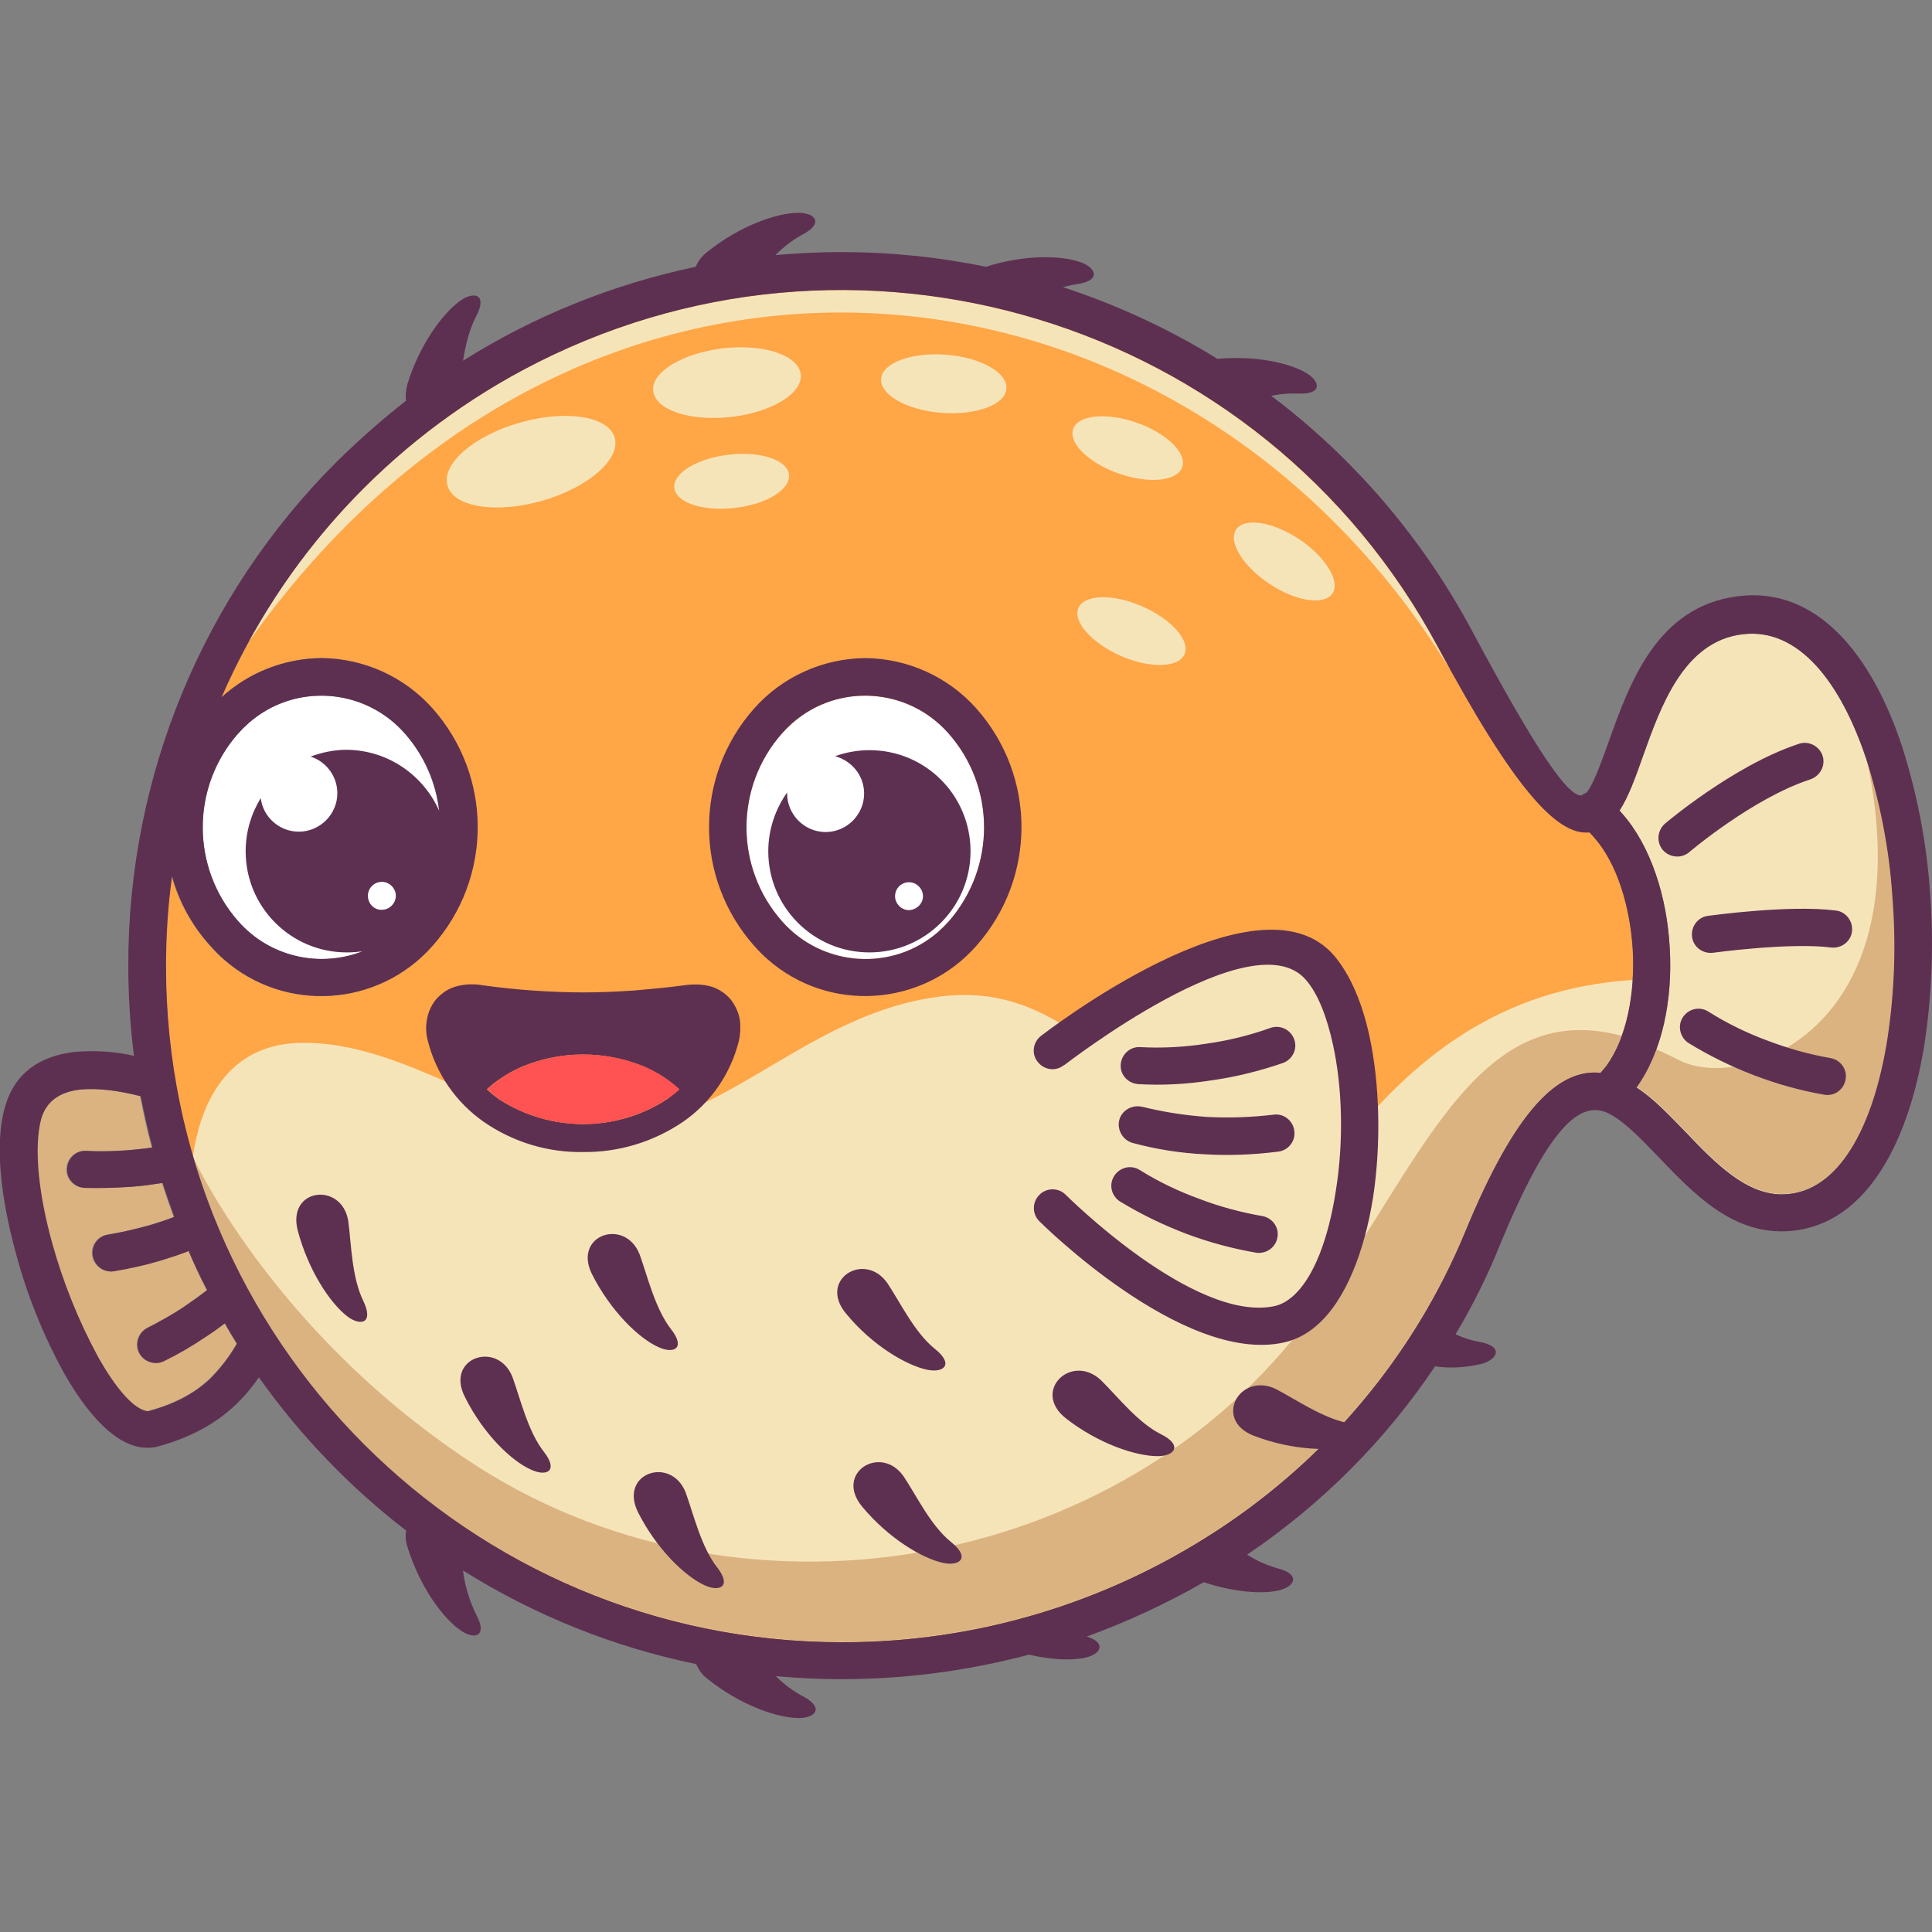 <?xml version="1.0" encoding="utf-8"?>
<!-- Generator: Adobe Illustrator 28.2.0, SVG Export Plug-In . SVG Version: 6.00 Build 0)  -->
<svg version="1.1" id="Layer_1" xmlns="http://www.w3.org/2000/svg" xmlns:xlink="http://www.w3.org/1999/xlink" x="0px" y="0px"
	 viewBox="0 0 512 512" style="enable-background:new 0 0 512 512;" xml:space="preserve">
<rect x="0" y="0" width="512" height="512" fill="#808080" stroke="none"/>
<style type="text/css">
	.st0{fill:#FFA647;}
	.st1{fill:#F6E4B9;}
	.st2{fill:#DBB380;}
	.st3{fill:#FFFFFF;}
	.st4{fill:#5D3051;}
	.st5{fill:#FF5252;}
</style>
<path class="st0" d="M85.1,174.4c11.2,0.1,21.9,4.9,29.4,13.3c16,18,16,45,0,63c-14.3,16.2-39.1,17.8-55.3,3.5
	c-1.3-1.1-2.4-2.3-3.5-3.5c-4.8-5.3-8.3-11.6-10.2-18.5c-1.1,7.9-1.6,15.9-1.6,23.9c0,98.9,80.2,179.1,179.1,179.1
	c35.4,0.1,70-10.3,99.6-29.7c29.2-19.1,52.1-46.5,65.5-78.8c13.8-33.6,25.2-43.5,36-42.4c0.5-0.6,1-1.2,1.5-1.8
	c5.5-7.5,7.7-19.2,7.1-30.8c-0.7-11.6-4.2-23-10.2-29.8c-0.4-0.5-0.9-1-1.3-1.4c-8.5,0.9-19.9-11.4-40.1-49.1
	C334.3,84.2,225.7,51.4,138.5,98.1c-35.6,19.1-63.7,49.6-79.8,86.7C65.9,178.2,75.3,174.5,85.1,174.4L85.1,174.4z"/>
<path class="st1" d="M384.1,177.2c-1-1.8-2-3.7-3.1-5.7C334.3,84.3,225.7,51.4,138.4,98.2c-30.7,16.5-56,41.6-72.7,72.2
	C154.9,44,313.3,61.6,384.1,177.2L384.1,177.2z M51.1,306.5c22.4,76.2,92.4,128.6,171.9,128.6c35.4,0.1,70-10.3,99.6-29.7
	c29.2-19.1,52.1-46.5,65.5-78.8c13.8-33.6,25.2-43.5,36-42.4c0.5-0.6,1-1.2,1.5-1.8c4.2-5.7,6.5-13.9,7.1-22.7
	c-35.3,2.2-57.1,20.9-73,39.6c4.2-20.4-5.2-45.3-20.2-46.8c-28.7-3.1-42.6,11.1-54.1,21.5c-10.4-7-21.2-11.8-36.3-9.9
	c-34.2,4.3-55.7,32.4-85,34.9s-55.3-23.8-85.5-22.6C58.6,277.4,52.8,294.8,51.1,306.5L51.1,306.5z M429.2,214.8l0.6,0.7
	c7.6,8.5,12,22.1,12.7,35.8c0.8,13.7-2,27.5-8.8,36.9c4.5,2.9,8.6,7.3,13,11.8c7.7,8.1,16.2,16.9,26.1,16.5
	c14.7-0.5,23.8-18.3,27.4-41.3c1.9-12.4,2.3-25,1.3-37.6c-0.8-12.4-3.2-24.6-6.9-36.4c-6.8-20.4-18-35-32.9-33.1
	c-15.5,1.9-21.6,19.1-26.3,32.3C433.4,206,431.6,211.1,429.2,214.8L429.2,214.8z M137.8,112c12.2-3.5,23.5-1.7,25.1,4
	c1.6,5.7-7,13.2-19.2,16.7s-23.5,1.7-25.1-4C116.9,123,125.5,115.5,137.8,112z M191.6,92.3c10.8-1.2,20,1.8,20.6,6.9
	c0.6,5-7.7,10.1-18.5,11.3c-10.8,1.2-20-1.8-20.6-6.9C172.5,98.7,180.8,93.6,191.6,92.3z M193.1,120.5c8.4-1,15.6,1.4,16,5.3
	c0.4,3.9-6,7.9-14.4,8.8c-8.4,1-15.6-1.4-16-5.3C178.3,125.4,184.7,121.5,193.1,120.5z M250.7,94c9.2,0.7,16.4,4.8,16,9
	c-0.3,4.3-8,7.1-17.2,6.4s-16.3-4.8-16-9S241.5,93.3,250.7,94z M301.2,112c8,2.8,13.4,8.1,12.1,11.8c-1.3,3.7-8.8,4.5-16.8,1.7
	s-13.4-8.1-12.1-11.8C285.6,110,293.2,109.2,301.2,112L301.2,112z M344.3,142.9c7,4.7,11,11.2,8.8,14.4c-2.2,3.2-9.7,2.1-16.7-2.6
	c-7.1-4.7-11-11.2-8.8-14.4S337.2,138.2,344.3,142.9z M302.7,160.7c7.8,3.4,12.8,9.1,11.2,12.7c-1.6,3.6-9.2,3.8-16.9,0.4
	s-12.8-9.1-11.2-12.7C287.4,157.5,295,157.3,302.7,160.7z"/>
<path class="st2" d="M51.1,306.5c22.4,76.2,92.4,128.6,171.9,128.6c35.4,0.1,70-10.3,99.6-29.7c29.2-19.1,52.1-46.5,65.5-78.8
	c13.8-33.6,25.2-43.5,36-42.4c0.5-0.6,1-1.2,1.5-1.8c1.7-2.4,3.1-5.1,4.1-7.9c-39-10.5-53.5,35.2-82.1,74
	c-51,69.4-153.3,85.8-224,38.2C71.8,352.1,51.1,306.5,51.1,306.5L51.1,306.5z"/>
<path class="st2" d="M439,278.1c-1.3,3.6-3,6.9-5.2,10c4.5,2.9,8.6,7.3,13,11.8c7.7,8.1,16.2,16.9,26.1,16.5
	c14.7-0.5,23.8-18.3,27.4-41.3c1.9-12.4,2.3-25,1.3-37.6c-0.8-12.4-3.2-24.6-6.9-36.4c15.3,72.2-33.4,88.7-50,79.7
	C442.7,279.8,440.8,278.9,439,278.1L439,278.1z M49.7,331.6c-2.3,0.9-4.8,1.7-7.4,2.5c-4,1.2-8.1,2.1-12.3,2.8
	c-2.7,0.4-5.2-1.5-5.6-4.2c-0.4-2.6,1.4-5.1,4-5.5c3.7-0.6,7.4-1.5,11.1-2.5c2.3-0.7,4.5-1.4,6.5-2.2c-1.1-3-2.1-5.9-3.1-9
	c-2.6,0.4-5.3,0.8-8.1,1c-4.2,0.3-8.3,0.4-12.5,0.3c-2.7-0.1-4.9-2.4-4.7-5.1c0.1-2.7,2.4-4.9,5.1-4.7c3.8,0.2,7.6,0.1,11.3-0.2
	c2.2-0.2,4.3-0.4,6.2-0.7c-1.2-4.5-2.2-9-3.1-13.6c-5.5-1.4-11.4-2.3-16.4-1.7c-4.7,0.6-8.6,2.8-10,7.8c-2,7.7-0.6,20.1,2.9,32.7
	c2.9,10.5,7,20.7,12.2,30.3c4.4,7.8,8.9,13.3,12.6,14.3h0.1c0.3,0.1,0.6,0.1,0.9,0c7.3-2,12.2-4.9,15.9-8.3c2.9-2.8,5.4-6,7.4-9.5
	c-1.1-1.8-2.2-3.6-3.2-5.4c-1.7,1.3-3.5,2.6-5.4,3.8c-3.4,2.3-7,4.4-10.7,6.2c-2.4,1.2-5.4,0.2-6.6-2.2c-1.2-2.4-0.2-5.4,2.2-6.6
	c3.3-1.7,6.6-3.5,9.7-5.6c2.2-1.5,4.3-3,6.1-4.4c-1.8-3.4-3.4-6.9-4.9-10.4L49.7,331.6z"/>
<path class="st3" d="M107.3,194.4c-10.7-12.2-29.3-13.5-41.5-2.7c-1,0.9-1.9,1.8-2.7,2.7c-12.5,14.2-12.5,35.5,0,49.7
	c10.7,12.2,29.3,13.5,41.5,2.8c1-0.9,1.9-1.8,2.8-2.8C119.7,229.8,119.7,208.6,107.3,194.4z M251.4,194.4
	c-10.7-12.2-29.3-13.5-41.5-2.7c-1,0.9-1.9,1.8-2.7,2.7c-12.5,14.2-12.5,35.5,0,49.7c10.7,12.2,29.3,13.5,41.5,2.8
	c1-0.9,1.9-1.8,2.8-2.8C263.9,229.8,263.9,208.6,251.4,194.4z"/>
<path class="st4" d="M447.7,225.8c-2.1,1.8-5.2,1.5-7-0.5c-1.8-2.1-1.5-5.2,0.5-7l0,0c0,0,18.1-15.4,35.3-21.1
	c2.5-1,5.4,0.3,6.4,2.8c1,2.5-0.3,5.4-2.8,6.4c-0.2,0.1-0.3,0.1-0.5,0.2C464.4,211.6,447.7,225.8,447.7,225.8L447.7,225.8z
	 M447.3,276.3c-2.2-1.6-2.8-4.7-1.2-6.9c1.5-2.1,4.3-2.7,6.5-1.4c4.9,3.1,10.2,5.7,15.6,7.7c5.5,2.1,11.1,3.7,16.9,4.7
	c2.7,0.5,4.5,3,4,5.7c-0.5,2.7-3,4.5-5.7,4l0,0c-6.4-1.1-12.7-2.9-18.7-5.2C458.7,282.6,452.8,279.7,447.3,276.3L447.3,276.3z
	 M453.9,252.5c-2.7,0.3-5.2-1.6-5.5-4.3c-0.3-2.7,1.6-5.2,4.3-5.5l0,0c0.1,0,21.4-3,33.8-1.4c2.7,0.3,4.6,2.8,4.3,5.5
	c-0.3,2.7-2.8,4.6-5.5,4.3l0,0C474.2,249.7,453.9,252.5,453.9,252.5L453.9,252.5z M78.9,326.1c-2.9-11.3,11.7-13,13.4-2.5
	c0.8,6.1,0.9,14.9,4,21.2c2.8,5.9-0.7,6.7-4.2,4.1C87.4,345.3,81.7,336.6,78.9,326.1L78.9,326.1z M301.6,287.3
	c-2.7-0.2-4.8-2.5-4.6-5.2c0.2-2.7,2.5-4.8,5.2-4.6c5.8,0.3,11.7,0,17.4-0.9c5.8-0.8,11.5-2.2,17.1-4.2c2.6-0.9,5.4,0.5,6.3,3.1
	c0.9,2.5-0.5,5.3-3,6.2c-6.1,2.1-12.5,3.7-18.9,4.6C314.7,287.3,308.2,287.7,301.6,287.3L301.6,287.3z M296.8,318.4
	c-2.3-1.5-3-4.5-1.5-6.8c1.5-2.3,4.5-3,6.8-1.5l0,0c5,3.1,10.2,5.6,15.7,7.6c5.5,2.1,11.1,3.6,16.9,4.6c2.7,0.6,4.4,3.2,3.8,5.8
	c-0.5,2.5-2.9,4.2-5.5,3.9c-6.4-1.1-12.7-2.8-18.8-5.1C308.2,324.6,302.4,321.8,296.8,318.4L296.8,318.4z M300.2,302.9
	c-2.6-0.7-4.2-3.4-3.6-6s3.4-4.2,6-3.6c0,0,0.1,0,0.1,0c5.6,1.4,11.4,2.3,17.2,2.7c5.9,0.3,11.7,0.1,17.6-0.6
	c2.7-0.4,5.2,1.6,5.5,4.3c0.4,2.7-1.6,5.2-4.3,5.5c-6.4,0.8-12.9,1.1-19.4,0.7C312.9,305.6,306.5,304.6,300.2,302.9L300.2,302.9z
	 M156.9,337.7c-5.2-10.4,8.7-15.1,12.6-5.3c2.1,5.8,4.1,14.4,8.3,19.8c4,5.1,0.8,6.7-3.3,4.8C169.3,354.7,161.8,347.4,156.9,337.7z
	 M282.5,375.9c-9.2-7.2,1.4-17.4,9.2-10.2c4.4,4.3,9.8,11.3,16,14.4c5.8,2.9,3.6,5.8-0.9,5.8C301,385.9,291.1,382.6,282.5,375.9
	L282.5,375.9z M169.1,400.8c-5.2-10.4,8.7-15.1,12.6-5.3c2.1,5.8,4.1,14.4,8.3,19.8c4,5.1,0.8,6.7-3.3,4.8
	C181.5,417.7,174,410.5,169.1,400.8L169.1,400.8z M123.2,370.2c-5.3-10.4,8.7-15.1,12.6-5.3c2.1,5.8,4.1,14.4,8.3,19.8
	c4,5.1,0.8,6.7-3.3,4.8C135.5,387.2,128,379.9,123.2,370.2z M228.5,399.3c-7.5-9,5-16.7,11-8c3.4,5.1,7.2,13.1,12.6,17.4
	c5.1,4.1,2.3,6.4-2.1,5.5C244.4,413,235.5,407.7,228.5,399.3z M224.2,348.1c-7.5-9,5-16.7,11-8c3.4,5.1,7.2,13.1,12.6,17.4
	c5.1,4.1,2.3,6.4-2.1,5.5C240.1,361.8,231.1,356.5,224.2,348.1z M332.3,380.5c-10.9-4.2-3.8-17,5.8-12.4c5.4,2.8,12.7,7.9,19.5,9.1
	c6.4,1.1,5.1,4.5,0.8,5.8C352.9,384.7,342.5,384.4,332.3,380.5z M85.1,174.4C85.1,174.4,85.1,174.4,85.1,174.4
	C85.1,174.4,85.1,174.4,85.1,174.4L85.1,174.4z M510,276.7c-4.4,27.5-16.4,48.9-36.9,49.6c-14.3,0.5-24.3-10-33.5-19.6
	c-5-5.2-9.7-10.1-13.9-11.9c-7.1-2.9-15.3,3.7-28.4,35.6c-3.3,8.2-7.3,16.1-11.8,23.6l0.2-0.4c2,0.9,4.1,1.6,6.3,2
	c6.4,1.1,5.1,4.5,0.8,5.8c-4.1,1-8.4,1.3-12.5,0.7c-13.2,19.7-30.1,36.6-49.8,49.9c2.5,1.6,5.2,2.8,8,3.6c6.3,1.6,4.7,4.9,0.3,5.9
	c-4.4,1-12,0.4-19.8-2.2c-9.9,5.7-20.3,10.5-31,14.4c5.4,1.7,3.7,4.7-0.4,5.6c-3.5,0.8-8.9,0.6-14.9-0.8
	c-16.2,4.3-32.9,6.5-49.7,6.5c-5.9,0-11.7-0.3-17.4-0.8c2.1,2.1,4.5,3.9,7.1,5.3c5.8,3,3.5,5.8-1,5.8c-5.8,0-15.6-3.5-24.1-10.3
	c-1.4-1-2.4-2.4-3.1-4c-21.9-4.5-42.8-12.9-61.8-24.8c0.5,4.1,1.7,8,3.5,11.7c3.1,5.7-0.4,6.8-4.1,4.2c-4.8-3.3-10.9-11.7-14.1-22.1
	c-0.5-1.4-0.6-3-0.4-4.4c-14.9-11.5-28.1-25.2-39-40.6c-1.9,2.8-4.1,5.4-6.6,7.7c-4.8,4.4-11,8.1-20,10.6c-1.9,0.5-4,0.5-5.9,0
	l-0.3-0.1c-6.4-1.7-12.9-9-18.6-18.9c-5.7-10.3-10.1-21.2-13.1-32.6c-3.9-14.3-5.5-28.5-2.9-37.9c2.6-9.8,9.7-13.9,18.3-15
	c5.3-0.5,10.7-0.2,16,1c-1-7.9-1.5-15.9-1.5-23.9c-0.1-50.1,19.8-98.2,55.3-133.6c5.8-5.7,11.9-11.1,18.3-16.1c-0.2-1.5,0-3,0.4-4.5
	c3.2-10.4,9.4-18.8,14.1-22.1c3.7-2.5,7.1-1.5,4.1,4.2c-1.8,3.4-2.8,7.6-3.5,11.8c18.9-11.9,39.8-20.3,61.7-24.9
	c0.6-1.6,1.7-2.9,3.1-4c8.5-6.8,18.3-10.3,24.1-10.3c4.5,0,6.8,2.8,1,5.8c-2.6,1.4-5,3.3-7.1,5.4c5.8-0.5,11.6-0.8,17.4-0.8l0,0
	c12.9,0,25.8,1.3,38.4,3.9c9.9-3.2,19.8-3.1,25.1-1.2c4.2,1.5,5.4,4.9-1,5.8c-1.3,0.2-2.5,0.5-3.7,0.8c13.4,4.4,26.2,10.2,38.3,17.4
	c0.9,0.5,1.7,1,2.6,1.6c9.9-0.9,18.9,1,23.5,3.7c3.9,2.3,4.4,5.8-2.1,5.5c-2.4-0.1-4.8,0.1-7.1,0.6c21.9,16.5,39.9,37.6,52.9,61.7
	c18,33.7,25.8,44.4,29.3,44.2c0.4-0.3,0.9-0.6,1.3-0.7c1.7-1.9,3.6-7.1,5.8-13.2c5.6-15.7,12.8-36.2,34.4-38.9
	c20.6-2.6,35.3,15,43.5,39.9c4,12.6,6.5,25.6,7.4,38.8C512.5,250.1,512,263.5,510,276.7z M101.2,241.1c2,0,3.7-1.7,3.7-3.7
	c0-2-1.7-3.7-3.7-3.7c-2,0-3.7,1.6-3.7,3.7c0,0,0,0,0,0C97.5,239.5,99.2,241.2,101.2,241.1z M116.4,214.9
	c-0.8-7.4-3.9-14.6-9.1-20.5c-10.7-12.2-29.3-13.5-41.5-2.7c-1,0.9-1.9,1.8-2.7,2.7c-12.5,14.2-12.5,35.5,0,49.7
	c8.4,9.6,21.7,12.4,33,8c-1.4,0.2-2.7,0.3-4.2,0.3c-14.8,0-26.8-12-26.8-26.8c0-5.2,1.5-10,4-14.1c0.6,5,4.9,8.9,10.1,8.9
	c5.6,0,10.2-4.6,10.2-10.2c0-4.5-3-8.4-7.1-9.7c3-1.1,6.2-1.8,9.6-1.8C102.8,198.8,112.2,205.4,116.4,214.9z M62.8,356.1
	c-1.1-1.8-2.2-3.6-3.2-5.4c-1.7,1.3-3.5,2.6-5.4,3.8c-3.4,2.3-7,4.4-10.7,6.2c-2.4,1.2-5.4,0.2-6.6-2.2c-1.2-2.4-0.2-5.4,2.2-6.6
	c3.3-1.7,6.6-3.5,9.7-5.6c2.2-1.5,4.3-3,6.1-4.4c-1.8-3.4-3.4-6.9-4.9-10.4l-0.1,0.1c-2.3,0.9-4.8,1.7-7.4,2.5
	c-4,1.2-8.1,2.1-12.3,2.8c-2.7,0.4-5.2-1.5-5.6-4.2c-0.4-2.6,1.4-5.1,4-5.5c3.7-0.6,7.4-1.5,11.1-2.5c2.3-0.7,4.5-1.4,6.5-2.2
	c-1.1-3-2.1-5.9-3.1-9c-2.6,0.4-5.3,0.8-8.1,1c-4.2,0.3-8.3,0.4-12.5,0.3c-2.7-0.1-4.9-2.4-4.7-5.1c0.1-2.7,2.4-4.9,5.1-4.7
	c3.8,0.2,7.6,0.1,11.3-0.2c2.2-0.2,4.3-0.4,6.2-0.7c-1.2-4.5-2.2-9-3.1-13.6c-5.5-1.4-11.4-2.3-16.4-1.7c-4.7,0.6-8.6,2.8-10,7.8
	c-2,7.7-0.6,20.1,2.9,32.7c2.9,10.5,7,20.7,12.2,30.3c4.4,7.8,8.9,13.3,12.6,14.3h0.1c0.3,0.1,0.6,0.1,0.9,0
	c7.3-2,12.2-4.9,15.9-8.3C58.3,362.8,60.8,359.6,62.8,356.1z M432.7,251.8c-0.7-11.6-4.2-23-10.2-29.8c-0.4-0.5-0.9-1-1.3-1.4
	c-8.5,0.9-19.9-11.4-40.1-49.1C334.3,84.2,225.7,51.4,138.5,98.1c-35.6,19.1-63.7,49.6-79.8,86.7c7.2-6.6,16.7-10.3,26.5-10.4
	c11.2,0.1,21.9,4.9,29.4,13.3c16,18,16,45,0,63c-14.3,16.2-39.1,17.8-55.3,3.5c-1.3-1.1-2.4-2.3-3.5-3.5
	c-4.8-5.3-8.3-11.6-10.2-18.5c-1.1,7.9-1.6,15.9-1.6,23.9c0,98.9,80.2,179.1,179.1,179.1c35.4,0.1,70-10.3,99.6-29.7
	c29.2-19.1,52.1-46.5,65.5-78.8c13.8-33.6,25.2-43.5,36-42.4c0.5-0.6,1-1.2,1.5-1.8C431.1,275,433.3,263.4,432.7,251.8z
	 M501.5,237.6c-0.8-12.4-3.2-24.6-6.9-36.4c-6.8-20.4-18-35-32.9-33.1c-15.5,1.9-21.6,19.1-26.3,32.3c-2,5.7-3.8,10.7-6.2,14.4v0
	l0.6,0.7c7.6,8.5,12,22.1,12.7,35.8c0.8,13.7-2,27.5-8.8,36.9c4.5,2.9,8.6,7.3,13,11.8c7.7,8.1,16.2,16.9,26.1,16.5
	c14.7-0.5,23.8-18.3,27.4-41.3C502.1,262.7,502.5,250.1,501.5,237.6z M258.7,187.7c16,18,16,45,0,63c-14.3,16.2-39.1,17.8-55.3,3.5
	c-1.3-1.1-2.4-2.3-3.5-3.5c-16-18-16-45,0-63c7.5-8.4,18.2-13.2,29.4-13.3C240.5,174.5,251.2,179.3,258.7,187.7z M251.4,194.4
	c-10.7-12.2-29.3-13.5-41.5-2.7c-1,0.9-1.9,1.8-2.7,2.7c-12.5,14.2-12.5,35.5,0,49.7c10.7,12.2,29.3,13.5,41.5,2.8
	c1-0.9,1.9-1.8,2.8-2.8C263.9,229.8,263.9,208.6,251.4,194.4z M353.6,253.3c-20.2-23.7-77.5,21.1-77.7,21.2
	c-2.2,1.7-2.6,4.8-0.9,6.9c1.7,2.2,4.8,2.6,6.9,0.9l0.1,0c0.2-0.1,50.1-39,64.1-22.6c3.2,3.7,5.5,9.7,7.1,16.9
	c2.6,11.7,2.9,26.1,0.8,39c-1.9,12.4-5.8,23.2-11.6,28.1c-1.3,1.1-2.8,2-4.5,2.4c-21.3,4.7-55.4-29.4-55.5-29.5
	c-1.9-1.9-5.1-1.9-7,0.1c-1.9,1.9-1.9,5.1,0.1,7c0.1,0.1,37.9,37.9,64.6,32.1c3.3-0.7,6.3-2.3,8.8-4.5c7.7-6.6,12.7-19.6,15-34.1
	c2.1-14,1.8-29.8-1-42.7C361,265.8,357.9,258.4,353.6,253.3z M196.1,270.5c0.2,1.8,0.1,3.7-0.3,5.4c-2.2,8.7-7.4,16.3-14.8,21.4
	c-7.8,5.3-17,8.1-26.4,8l0.1,0c-9.4,0.2-18.7-2.6-26.5-8c-7.3-5.1-12.6-12.7-14.8-21.4c-0.5-1.8-0.6-3.6-0.3-5.4
	c0.3-2.1,1.1-4,2.5-5.7c1.5-1.7,3.5-3,5.7-3.5c2.1-0.5,4.4-0.6,6.5-0.2c4.5,0.6,8.9,1.1,13.4,1.4c4.5,0.3,8.9,0.5,13.4,0.5
	c4.4,0,8.8-0.2,13.4-0.5c4.6-0.4,9-0.8,13.4-1.4c2.2-0.3,4.4-0.3,6.5,0.2c2.2,0.5,4.2,1.8,5.7,3.5
	C194.9,266.5,195.8,268.4,196.1,270.5z M176.8,291.3c1.1-0.8,2.2-1.7,3.2-2.6c-2.8-2.6-6.1-4.7-9.7-6.2c-10.3-4.1-21.7-4.1-32,0.2
	c-3.4,1.5-6.6,3.5-9.3,6c1,0.9,2.1,1.8,3.2,2.6C145.9,300.1,163.3,300.1,176.8,291.3z M257.2,225.6c0,14.8-12,26.8-26.8,26.8
	c-14.8,0-26.8-12-26.8-26.8c0-5.8,1.9-11.2,5-15.6c0,0.1,0,0.2,0,0.3c0,5.6,4.6,10.2,10.2,10.2c5.6,0,10.2-4.6,10.2-10.2
	c0-4.8-3.3-8.7-7.7-9.9c2.8-1,5.9-1.6,9.1-1.6C245.3,198.8,257.2,210.8,257.2,225.6z M244.6,237.5c0-2-1.7-3.7-3.7-3.7
	c-2,0-3.7,1.6-3.7,3.7c0,0,0,0,0,0c0,2,1.7,3.7,3.7,3.7C242.9,241.1,244.6,239.5,244.6,237.5z"/>
<path class="st5" d="M180.1,288.7c-2.8-2.6-6.1-4.7-9.7-6.2c-10.3-4.1-21.7-4.1-32,0.2c-3.4,1.5-6.6,3.5-9.3,6
	c1,0.9,2.1,1.8,3.2,2.6c13.5,8.8,30.9,8.8,44.4,0C178,290.5,179,289.6,180.1,288.7L180.1,288.7z"/>
</svg>
